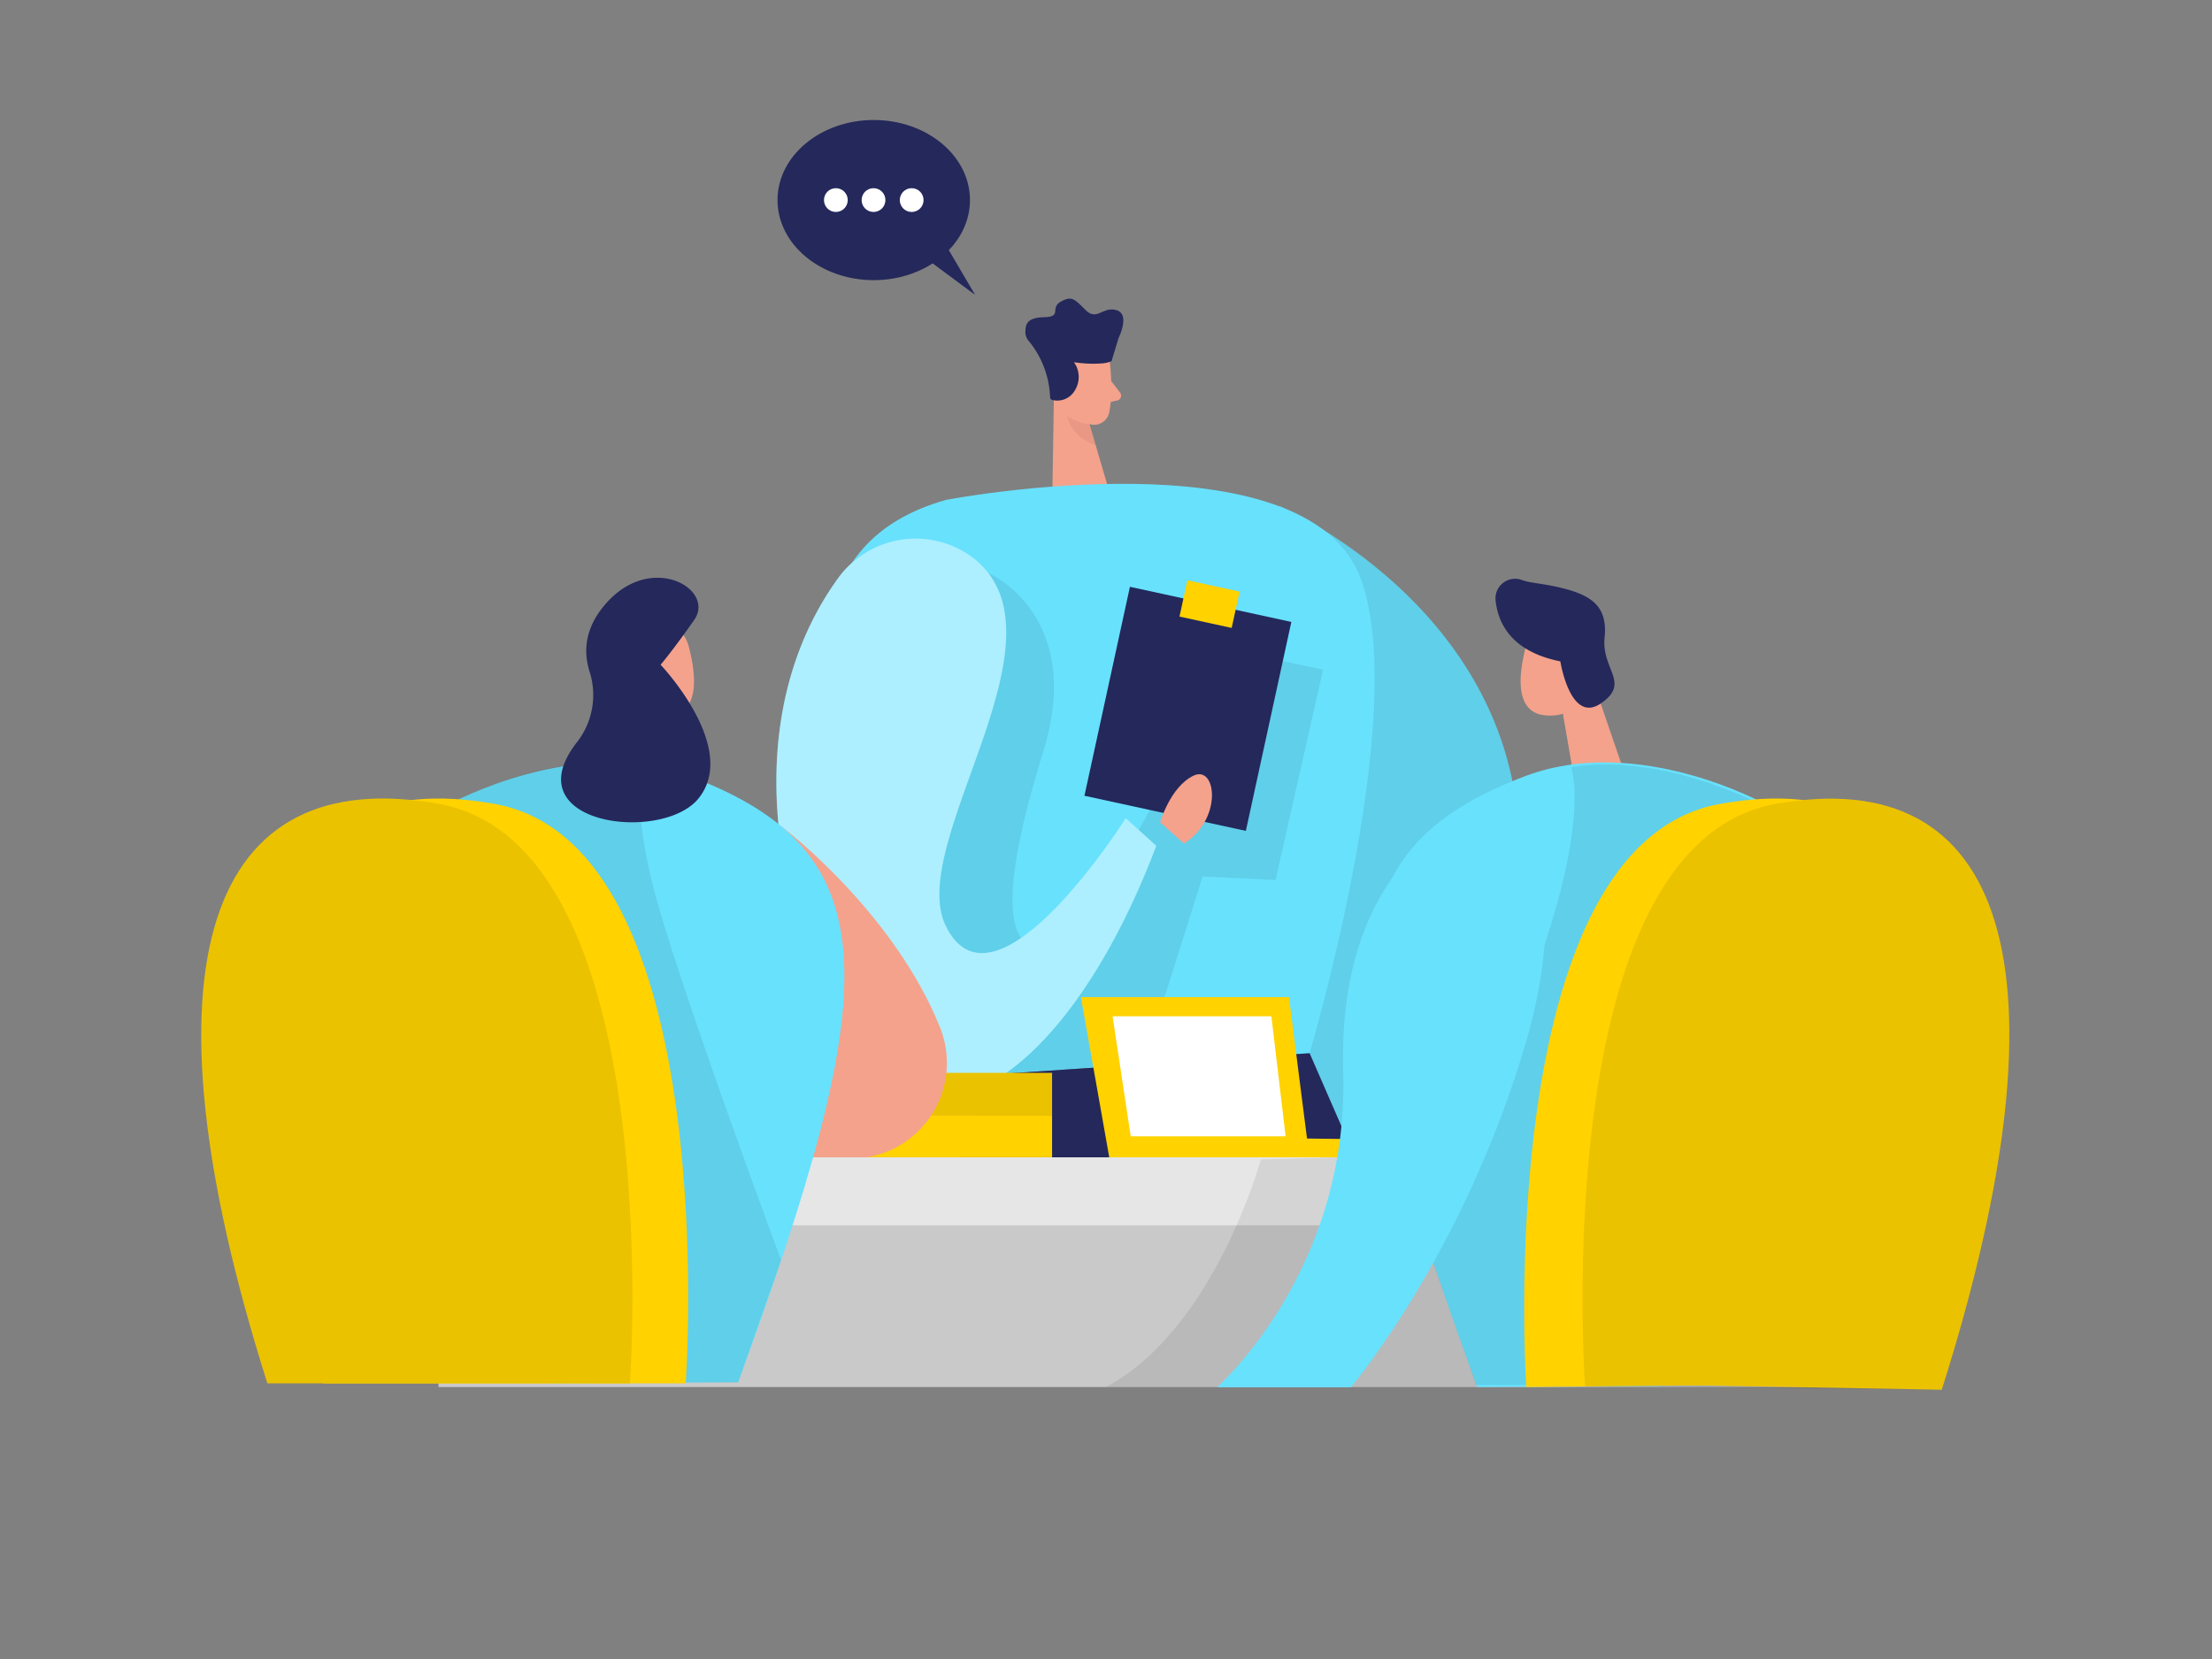 <svg id="Layer_1" data-name="Layer 1" xmlns="http://www.w3.org/2000/svg" viewBox="0 0 400 300"><rect x="0" y="0" width="400" height="300" fill="#808080" stroke="none"/><title>#115_team meeting_twocolour</title><path d="M231.41,91.54s48.83,21,42.8,70.45-48,44.48-48,44.48Z" fill="#68e1fd"/><path d="M231.41,91.54s48.83,21,42.8,70.45-48,44.48-48,44.48Z" opacity="0.08"/><path d="M200.69,65.43s.68,5.5-.12,9.2a2.79,2.79,0,0,1-3.33,2.12,6.15,6.15,0,0,1-5-4.45l-1.83-4.78a5,5,0,0,1,2-5.38C195.5,59.78,200.45,62.06,200.69,65.43Z" fill="#f4a28c"/><polygon points="190.6 70.37 190.31 88.52 200.32 87.96 196.51 74.98 190.6 70.37" fill="#f4a28c"/><path d="M189.89,71.84h0a.52.52,0,0,0,.42.49,3.67,3.67,0,0,0,4.08-1.77,4.59,4.59,0,0,0-.18-5.06,22.59,22.59,0,0,0,5.12.21,5.37,5.37,0,0,0,1.67-.4l1.28-4.21s2.13-4.23-.35-5-3.54,2-5.58,0-2.52-2.69-4.54-1.54.35,2.72-3,2.8-3.4,1.46-3.38,3a2.57,2.57,0,0,0,.68,1.39A17,17,0,0,1,189.89,71.84Z" fill="#24285b"/><path d="M200.94,68.91,202.55,71a.89.89,0,0,1-.5,1.41l-2.1.47Z" fill="#f4a28c"/><path d="M197,76.72s-1.29.08-4-1.41c0,0,.51,3.59,5.14,5.22Z" fill="#ce8172" opacity="0.31"/><path d="M171.09,90.39s65.19-12.47,75,14.29c9,24.48-9.27,85.77-9.27,85.77l-57.06,3.82S117.49,105.46,171.09,90.39Z" fill="#68e1fd"/><polygon points="236.82 190.45 245.48 210.31 173.32 209.69 179.76 194.27 236.82 190.45" fill="#24285b"/><path d="M178.65,103.59s17.67,7.46,10,32.29-8.47,39.86,4.35,34.65c0,0,19.64-27.6,24.17-45.84l1.54-8,20.53,4.42-8.58,38-13.19-.61-10.7,33.89-27,1.81-22.69-23.44,3.07-24.15Z" opacity="0.08"/><path d="M176,100.9a17.3,17.3,0,0,0-24.52,3.76c-8.3,11.5-17.79,34.37-4.39,71.39,14.85,41,45,21.86,62-23.1l-5.52-5S180,185.31,171.09,167.57C163.53,152.6,194.41,115.3,176,100.9Z" fill="#68e1fd"/><rect x="199.88" y="108.84" width="29.87" height="38.67" transform="translate(32.17 -42.75) rotate(12.28)" fill="#24285b"/><path d="M176,100.9a17.3,17.3,0,0,0-24.52,3.76c-8.3,11.5-17.79,34.37-4.39,71.39,14.85,41,45,21.86,62-23.1l-5.52-5S180,185.31,171.09,167.57C163.53,152.6,194.41,115.3,176,100.9Z" fill="#fff" opacity="0.46"/><rect x="213.89" y="105.88" width="9.66" height="6.72" transform="translate(28.24 -44.02) rotate(12.28)" fill="#ffd200"/><polygon points="200.77 210.31 195.46 180.31 233.09 180.31 236.35 205.88 253.6 206.12 253.6 210.31 200.77 210.31" fill="#ffd200"/><polygon points="229.91 183.78 232.48 205.48 204.47 205.48 201.19 183.78 229.91 183.78" fill="#fff"/><rect x="155.87" y="201.62" width="34.38" height="7.65" fill="#ffd200"/><rect x="155.87" y="194.01" width="34.38" height="7.65" fill="#ffd200"/><rect x="155.87" y="194.01" width="34.38" height="7.65" opacity="0.08"/><path d="M141.24,149.4s20.1,15.07,28.69,36.25a17.29,17.29,0,0,1-15.86,23.86l-23.57.16Z" fill="#f4a28c"/><ellipse cx="158" cy="36.18" rx="17.4" ry="14.48" fill="#24285b"/><polygon points="170.14 42.79 176.33 53.32 166.13 45.76 170.14 42.79" fill="#24285b"/><circle cx="164.86" cy="36.18" r="2.15" fill="#fff"/><circle cx="157.96" cy="36.18" r="2.15" fill="#fff"/><circle cx="151.15" cy="36.18" r="2.15" fill="#fff"/><path d="M200,70s-.11-2.12-1.71-1.9-1.44,3.29.74,3.51Z" fill="#f4a28c"/><rect x="79.3" y="209.28" width="248.36" height="12.9" fill="#e6e6e6"/><rect x="79.3" y="221.58" width="248.36" height="29.24" fill="#c9c9c9"/><path d="M228,209.67s-8.33,30.64-28,41.15H327.65L325.1,234l-83.32-24.72Z" opacity="0.08"/><polygon points="282.62 129.05 284.44 139.59 293.93 140.28 288.15 123.43 282.62 129.05" fill="#f4a28c"/><path d="M285.94,113.49a6.31,6.31,0,0,0-10,3.4c-1.29,4.83-2.17,11.89,3.43,12.46,8.57.89,10.06-10.16,10.06-10.16A11.48,11.48,0,0,0,285.94,113.49Z" fill="#f4a28c"/><path d="M284.29,121.44s.89-2.21,2.64-.69-.59,4-1.95,3.46S284.29,121.44,284.29,121.44Z" fill="#f4a28c"/><path d="M282.16,119.6s1.79,11.35,7.29,7.62.11-6.12.71-11.92-2.46-7.86-8.87-9.23c-2.94-.62-4.73-.69-6-1.16a3.55,3.55,0,0,0-4.85,3.56C270.88,112.94,273.51,117.86,282.16,119.6Z" fill="#24285b"/><path d="M319.16,145.38s-22.84-12.68-43.17-5.1c-37,13.8-34.85,39.46-8.86,110.54l33.25-.19Z" fill="#68e1fd"/><path d="M284.11,138.73s2.2,5.41-1.59,21.15-23.38,68.49-23.38,68.49l7.77,22.07H279.3L317.41,145S300.18,136.09,284.11,138.73Z" opacity="0.08"/><path d="M276,250.82s-6.56-97.93,35-105.44S366.26,173.55,342,250.15Z" fill="#ffd200"/><path d="M286.57,250.15s-7-97.26,34.51-104.77,54.31,29.33,30.05,105.93Z" fill="#ffd200"/><path d="M286.63,250.71s-7.07-97.82,34.45-105.33,54.31,29.33,30.05,105.93Z" opacity="0.08"/><path d="M279.34,165c-.7-13.35-17.66-18.75-26-8.34-6.48,8.05-11,19.9-10.44,37.38,1,35.92-22.82,56.81-22.82,56.81h24.21s20.57-24.3,31.74-62.68C278.8,178.47,279.65,170.89,279.34,165Z" fill="#68e1fd"/><polygon points="117.86 129.05 116.03 139.59 106.55 140.28 112.32 123.43 117.86 129.05" fill="#f4a28c"/><path d="M114.54,113.49a6.31,6.31,0,0,1,10,3.4c1.28,4.83,2.16,11.89-3.43,12.46-8.57.89-10.06-10.16-10.06-10.16A11.48,11.48,0,0,1,114.54,113.49Z" fill="#f4a28c"/><path d="M116.19,121.44s-.89-2.21-2.65-.69.59,4,2,3.46S116.19,121.44,116.19,121.44Z" fill="#f4a28c"/><path d="M81.32,145.38s22.84-12.68,43.17-5.1c37,13.8,35,38.6,9,109.68l-34.07.19Z" fill="#68e1fd"/><path d="M116.27,138.25s-2.2,5.41,1.59,21.15,23.38,68.48,23.38,68.48L133.47,250H121.08L83,144.54S100.2,135.61,116.27,138.25Z" opacity="0.08"/><path d="M124,250.15s7-97.26-34.51-104.77S34.22,173.55,58.48,250.15Z" fill="#ffd200"/><path d="M113.91,250.15s7-97.26-34.51-104.77S24.08,173.55,48.35,250.15Z" fill="#ffd200"/><path d="M113.91,250.15s7-97.26-34.51-104.77S24.08,173.55,48.35,250.15Z" opacity="0.08"/><path d="M104.4,134.13a13.84,13.84,0,0,0,2.18-12.78c-1-3.29-1-7.51,2.76-11.94,8.28-9.81,20.11-2.89,16.19,2.7s-6.07,8.1-6.07,8.1,14.29,15,6.84,24.19C119.68,152.54,92.6,149.11,104.4,134.13Z" fill="#24285b"/><path d="M209.79,148.7s1.81-6.37,6-8.42,5.36,7.86-1.69,12.26Z" fill="#f4a28c"/></svg>